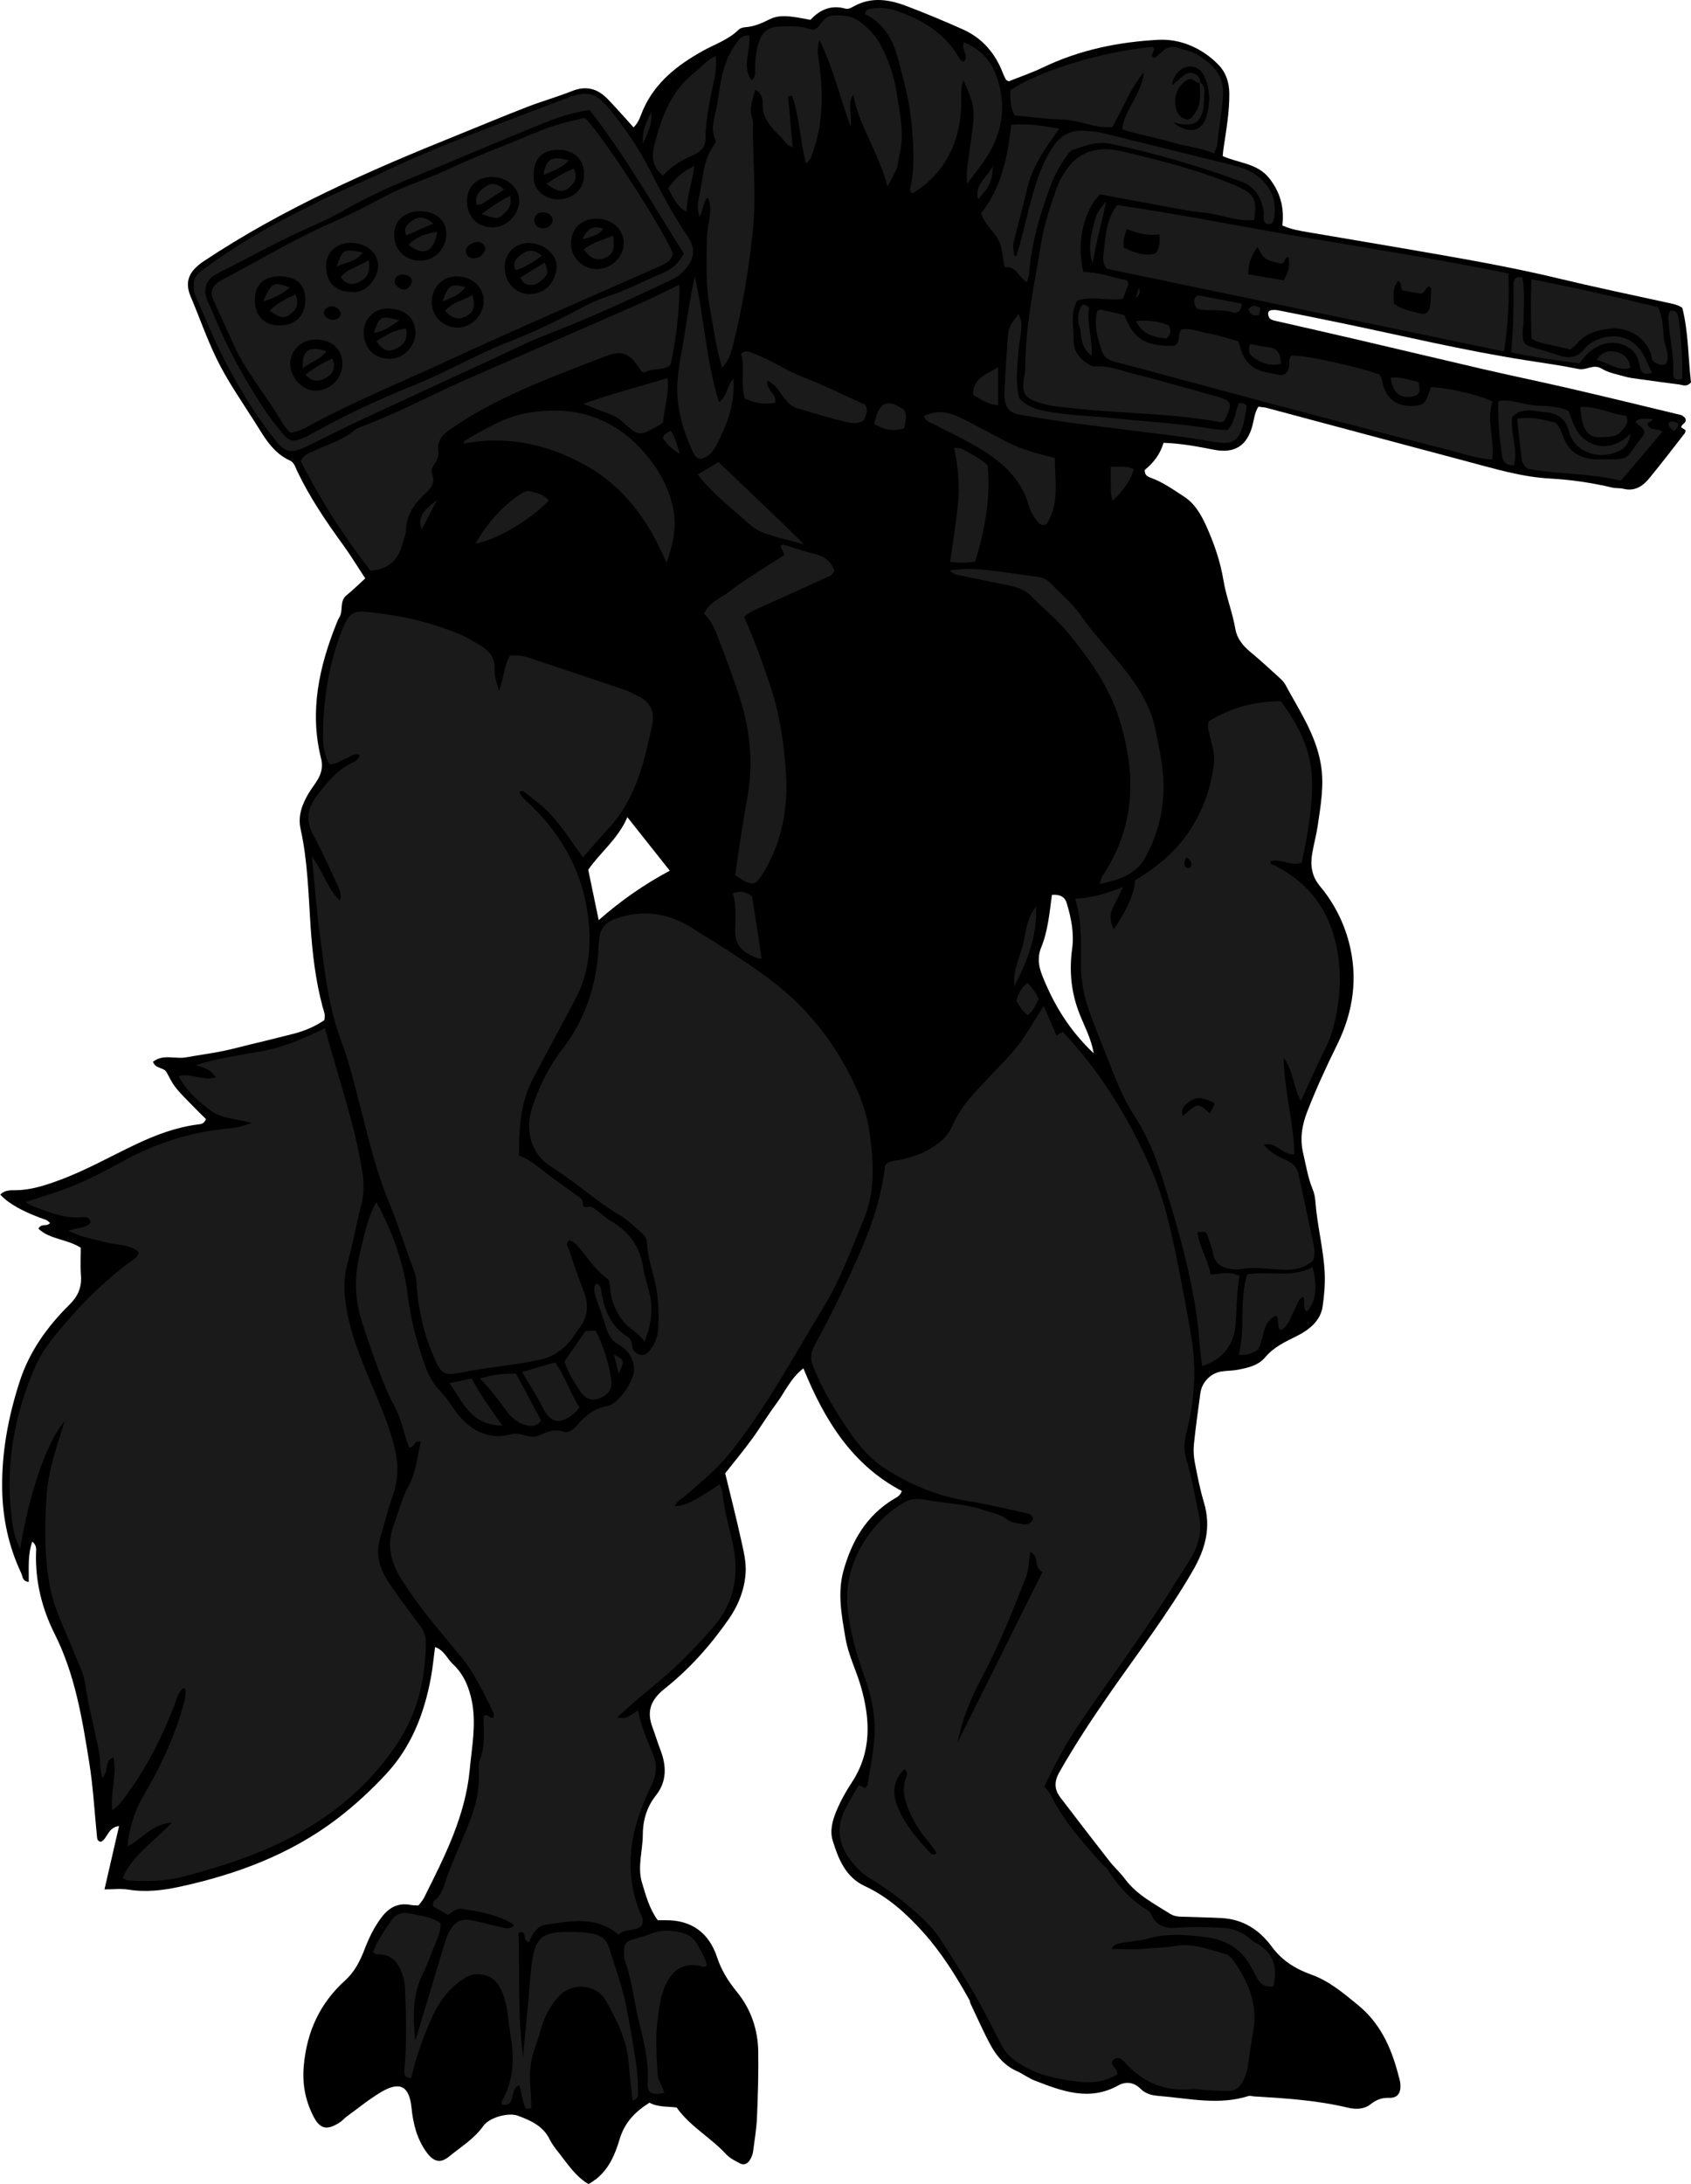 <?xml version="1.0" encoding="utf-8"?>
<!-- Generator: Adobe Illustrator 24.1.2, SVG Export Plug-In . SVG Version: 6.00 Build 0)  -->
<svg version="1.1" id="Layer_1" xmlns="http://www.w3.org/2000/svg" xmlns:xlink="http://www.w3.org/1999/xlink" x="0px" y="0px"
	 viewBox="0 0 218.33 281.88" enable-background="new 0 0 218.33 281.88" xml:space="preserve">
<g>
	<path d="M19.75,137.05c1.33-1.04,2.89-0.31,4.29-0.57c1.57-0.29,3.16-0.49,4.72-0.81c1.48-0.3,2.94-0.72,4.41-1.06
		c1.55-0.36,3.1-0.77,4.64-1.15c1.44-0.35,2.86-0.96,4.05-1.77c0.2-0.7-0.07-1.22-0.21-1.74c-0.91-3.4-1.31-6.85-1.55-10.36
		c-0.28-4.2-0.37-8.44-1.29-12.59c-0.37-1.66,0.19-3.16,1.02-4.57c0.37-0.62,0.82-1.18,1.19-1.8c0.5-0.85,0.69-1.73,0.43-2.75
		c-1.52-6.08-0.24-11.86,2.04-17.51c0.09-0.22,0.18-0.45,0.31-0.65c0.56-0.87-0.01-2.1,0.93-2.87c0.8-0.65,1.54-1.38,2.43-2.19
		c-1.01-1.53-1.86-2.94-2.83-4.28c-2.21-3.04-4.32-6.14-5.95-9.55c-0.24-0.51-0.41-1.14-0.92-1.37c-2.28-1.02-3.38-3.13-4.6-5.05
		c-1.71-2.69-3.54-5.31-4.94-8.2c-1.25-2.59-2.19-5.31-3.31-7.95c-0.83-1.97-0.16-3.32,1.78-4.6c10.17-6.75,21.27-11.63,32.54-16.17
		c3.03-1.22,6.04-2.49,9.09-3.67c1.93-0.75,3.94-1.31,5.87-2.08c1.81-0.72,3.27-0.29,4.56,1.03c0.89,0.92,1.73,1.88,2.59,2.82
		c0.25,0.27,0.49,0.56,0.76,0.86c0.75-0.74,0.93-1.63,1.29-2.41c1.57-3.46,4.38-5.63,7.56-7.42c1.59-0.9,3.38-1.46,4.72-2.79
		c0.2-0.2,0.58-0.3,0.88-0.32c1.14-0.08,2.13-0.52,3.14-1.03c0.95-0.49,2.02-0.43,3.06-0.3c0.71,0.09,1.41,0.25,2.19,0.38
		c1.22-1.31,2.67-1.96,4.5-1.45c0.4,0.11,0.77-0.11,1.13-0.31c2.23-1.23,4.5-0.88,6.72-0.04c2.46,0.93,4.9,1.95,7.3,3.02
		c2.53,1.13,4.22,3.09,5.2,5.67c0.11,0.29,0.26,0.57,0.4,0.84c0.03,0.06,0.13,0.08,0.34,0.21c1.44-0.58,3.02-1.11,4.51-1.83
		c4.69-2.25,9.71-3.26,14.81-3.53c2.86-0.15,5.65,1.05,7.77,3.22c0.98,1.01,1.39,2.3,1.4,3.71c0.02,2.4-0.4,4.75-0.75,7.11
		c-0.04,0.3-0.07,0.61-0.1,0.97c2.07,0.92,4.46,0.91,6,2.85c1.43,1.81,1.97,3.78,1.7,6.1c1.08,0.5,2.17,0.67,3.25,0.86
		c5.42,0.93,10.85,1.83,16.28,2.78c5.34,0.93,10.67,1.89,15.95,3.16c4.73,1.14,9.49,2.13,14.24,3.17c0.62,0.14,1.26,0.22,1.92,0.67
		c0.8,3.16,0.75,6.49,1.12,9.62c-0.58,0.64-1.06,0.33-1.51,0.27c-1.74-0.22-3.47-0.46-5.21-0.7c-0.63-0.09-1.27-0.16-1.88-0.34
		c-1-0.28-2.07-0.48-2.93-1c-1.08-0.66-1.97,0.25-2.98,0.04c-2.19-0.44-4.4-0.76-6.61-1.1c-8.2-1.27-16.25-3.22-24.37-4.9
		c-2.57-0.53-5.15-1.05-7.73-1.56c-0.31-0.06-0.64-0.08-0.95-0.04c-0.23,0.03-0.46,0.21-0.43,0.48c0.02,0.21,0.09,0.47,0.23,0.61
		c0.16,0.15,0.42,0.22,0.65,0.28c3.58,0.82,7.16,1.62,10.74,2.46c5.36,1.25,10.7,2.53,16.06,3.77c3.81,0.88,7.63,1.67,11.43,2.55
		c4.74,1.1,9.47,2.25,14.2,3.39c0.21,0.05,0.38,0.27,0.52,0.37c0.36,0.67-0.49,0.75-0.49,1.22c0.18,0.12,0.37,0.24,0.56,0.37
		c-0.03,0.13-0.03,0.3-0.11,0.4c-1.52,1.95-3.02,3.91-4.59,5.82c-0.84,1.02-1.88,1.71-3.33,1.34c-0.46-0.11-0.96-0.04-1.42-0.15
		c-2.65-0.63-5.35-1.02-8.04-1.17c-3.71-0.2-7.2-1.28-10.73-2.21c-8.64-2.29-17.27-4.62-25.9-6.92c-0.3-0.08-0.63-0.08-1.04-0.14
		c-0.48,0.74-0.55,1.62-0.76,2.43c-0.71,2.64-2.33,3.64-4.98,3.12c-2.1-0.41-4.21-0.82-6.51-0.89c-0.42,1.5-1.35,2.64-2.42,3.5
		c0,0.68,0.34,0.85,0.73,0.99c1.6,0.57,2.97,1.56,4.37,2.47c1.37,0.88,2.19,2.33,2.84,3.77c1.02,2.25,1.82,4.58,2.23,7.05
		c0.35,2.11,1.17,4.12,1.53,6.25c0.2,1.19,0.95,2.15,1.92,2.95c1.29,1.06,2.52,2.21,3.76,3.33c0.29,0.27,0.59,0.56,0.78,0.91
		c1.76,3.27,3.88,6.36,4.56,10.16c0.49,2.75,0,5.4-0.39,8.07c-0.17,1.18-0.5,2.34-0.7,3.52c-0.27,1.55-0.09,2.96,1,4.26
		c1.76,2.1,3.02,4.56,3.72,7.18c1.21,4.56,0.6,9-1.49,13.24c-1.41,2.86-2.75,5.76-3.9,8.74c-0.68,1.75-0.94,3.49-0.49,5.38
		c0.37,1.54,0.6,3.12,1.22,4.59c0.22,0.54,0.31,1.07,0.35,1.63c0.23,3.1,1.06,6.12,1.2,9.24c0.06,1.44-0.07,2.86-0.27,4.24
		c-0.27,1.87-1.76,3.03-3.31,3.81c-1.5,0.75-2.98,1.41-4.09,2.74c-0.93,1.11-2.3,1.39-3.64,1.64c-0.7,0.13-1.43,0.1-2.14,0.23
		c-1.32,0.24-2.41,1.4-2.6,2.73c-0.3,2.21-0.61,4.42-0.84,6.64c-0.08,0.78-0.03,1.6,0.12,2.38c0.33,1.72,0.67,3.45,1.17,5.13
		c0.97,3.22,0.2,6.01-1.46,8.86c-3.21,5.55-7.1,10.61-10.74,15.85c-2.28,3.28-4.47,6.61-6.45,10.09c-0.71,1.25-0.68,2.24,0.13,3.3
		c2.08,2.73,4.17,5.45,6.29,8.16c0.64,0.82,1.42,1.52,2.04,2.35c1.53,2.05,3.76,3.18,5.84,4.5c0.64,0.41,1.37,0.36,2.09,0.38
		c1.51,0.06,3.03,0.08,4.54,0.16c2.84,0.15,4.93,1.59,6.45,3.65c1.37,1.87,3.11,2.92,5.14,3.65c2.31,0.83,4.1,2.36,5.97,3.88
		c2.89,2.35,4.31,5.45,5.22,8.9c0.12,0.46,0.28,0.92,0.31,1.39c0.07,1.13-0.37,1.77-1.46,1.74c-0.96-0.03-1.65,0.24-2.37,0.81
		c-0.87,0.68-1.93,0.7-2.98,0.45c-3.98-0.95-8.03-1.21-12.09-1.45c-0.24-0.01-0.5-0.12-0.7-0.05c-3.87,1.23-7.73,0.3-11.59-0.01
		c-0.92-0.07-1.73-0.28-2.38-0.94c-0.86-0.87-1.93-0.94-2.87-0.41c-3.75,2.08-7.26,0.72-10.77-0.63c-0.81-0.31-1.53-0.88-2.33-1.23
		c-1.54-0.69-2.58-1.9-3.35-3.31c-0.95-1.75-1.75-3.59-2.61-5.39c-0.07-0.14-0.06-0.32-0.14-0.46c-1.74-3.13-3.65-6.19-6.05-8.84
		c-2.13-2.35-4.5-4.5-7.47-5.88c-2.46-1.14-3.41-3.49-4.14-5.88c-0.38-1.25-0.04-2.54,0.45-3.74c0.55-1.33,1.25-2.59,2.04-3.79
		c2.58-3.94,2.37-8.16,1.13-12.42c-0.6-2.06-1.6-4.01-1.96-6.14c-0.49-2.9-1.08-5.81-0.26-8.76c1.07-3.82,2.94-7.05,6.41-9.18
		c0.4-0.25,0.88-0.41,1.12-1.08c-6.42-3.37-10-9.16-12.71-15.84c-1.68,1.31-2.38,3.05-3.44,4.48c-1.15,1.53-2.13,3.19-3.26,4.73
		c-1.08,1.48-2.25,2.88-3.4,4.34c0.7,2.89,1.43,5.74,2.06,8.61c0.31,1.39,0.67,2.84,0.58,4.24c-0.14,2.16-0.94,4.2-2.19,5.99
		c-2.34,3.36-5.06,6.42-8.26,8.96c-1.79,1.42-2.36,2.9-1.58,4.98c0.36,0.97,0.66,1.96,1.03,2.93c0.8,2.07,0.84,4.08-0.59,5.88
		c-1.2,1.51-1.68,3.24-1.69,5.1c0,2.05-0.72,4.09-0.1,6.15c0.5,1.67,0.95,3.36,2.03,4.85c0.36,0,0.67,0,0.98,0
		c3.4-0.05,5.65,1.65,6.68,4.77c0.57,1.72,1.45,3.11,2.57,4.49c1.8,2.2,2.71,4.85,2.75,7.71c0.04,2.79-0.04,5.59-0.16,8.39
		c-0.06,1.51-0.31,3.01-0.51,4.51c-0.05,0.38-0.22,0.77-0.43,1.11c-0.27,0.44-0.74,0.67-1.23,0.42c-0.63-0.33-1.32-0.66-1.79-1.17
		c-2.01-2.18-4.69-3.61-6.42-6.06c-1.23-0.15-2.44-0.03-3.5-0.62c-1.9,1.19-3.23,2.59-3.87,4.75c-0.56,1.89-1.35,3.78-3,5.09
		c-0.31,0.24-0.64,0.45-0.99,0.68c-1.69-1-2.68-2.57-3.81-4c-0.45-0.56-0.9-1.14-1.22-1.78c-0.84-1.73-2.43-2.43-4.08-3.05
		c-1.23-0.47-3.71,0.21-4.49,1.32c-1.18,1.66-2.9,2.7-4.43,3.95c-1.11,0.91-1.99,0.66-2.85-0.5c-1.28-1.72-1.78-3.72-1.99-5.81
		c-0.28-2.79-1.49-3.47-3.94-2.01c-1.57,0.94-3,2.11-4.48,3.19c-0.26,0.19-0.46,0.45-0.72,0.63c-1.83,1.25-2.74,0.92-3.6-0.85
		c-1.02-2.07-1.38-4.15-1.16-6.46c0.4-4.34,2.08-7.99,5.31-10.91c1.23-1.11,1.94-2.5,2.52-4.01c0.54-1.42,1.19-2.78,2.1-4.02
		c0.99-1.36,2.18-2.07,3.89-1.73c0.3,0.06,0.63,0.04,0.98,0.06c0.25-0.34,0.54-0.63,0.71-0.98c2.65-5.28,5.35-10.56,5.91-16.57
		c0.27-2.91,0.86-5.83,0.28-8.78c-0.37-1.84-1.06-3.53-2.46-4.82c-0.75-0.69-1.09-1.78-2.3-2.2c-0.18,1.36-0.3,2.68-0.54,3.97
		c-0.86,4.63-2.51,8.89-5.77,12.41c-1.96,2.11-4.07,4.06-6.35,5.8c-6.03,4.58-12.94,7.15-20.27,8.75c-2.2,0.48-4.39,0.74-6.65,0.38
		c-0.99-0.16-2.02-0.03-3.1-0.03c0.63-2.73,1.24-5.4,1.88-8.17c-1.43,0.13-1.48,1.64-2.35,2.03c-0.43-0.09-0.46-0.35-0.49-0.57
		c-0.33-3.25-0.5-6.52-1.02-9.74c-0.91-5.66-1.83-11.32-4.47-16.56c-1.62-3.23-2.49-6.73-2.39-10.4c0.01-0.45,0.14-0.96-0.48-1.49
		c-0.62,1.75-0.43,3.5-0.46,5.21c-0.83-0.08-0.77-0.68-0.95-1.08c-1.62-3.44-2.41-7.01-2.48-10.86c-0.08-4.8,0.79-9.37,2.24-13.87
		c1.24-3.88,3.57-7.14,6.44-9.97c1.13-1.12,1.61-2.26,1.49-3.8c-0.09-1.18-0.02-2.38-0.02-3.55c-1.79-1.15-3.99-1.06-5.47-2.46
		c0.35-0.74,1.12-0.22,1.5-0.74c-0.16-0.13-0.31-0.32-0.5-0.39c-1.28-0.44-2.54-0.95-3.73-1.62c-0.77-0.43-1.5-0.91-2.2-1.66
		c0.58-0.58,1.3-0.56,1.96-0.56c1.96-0.01,3.76-0.6,5.57-1.26c3.46-1.26,6.66-3.09,9.97-4.66c2.62-1.24,5.29-2.24,8.18-2.59
		c0.3-0.04,0.64-0.08,0.88-0.67c-0.7-0.7-1.48-1.46-2.24-2.25c-0.61-0.63-1.24-1.25-1.77-1.95c-0.43-0.57-0.73-1.24-1.08-1.86
		C21.11,137.73,20.07,137.99,19.75,137.05z M86.48,112.39c-1.88-2.37-3.55-4.47-5.48-6.91c-1.22,2.85-3.52,4.55-5.05,6.79
		c0.45,2.2,0.89,4.29,1.35,6.5C80.11,116.3,83.08,114.2,86.48,112.39z M141.22,135.97c-0.36-1.99-1.22-3.52-1.84-5.11
		c-1.08-2.73-1.35-5.51-0.95-8.41c0.27-1.98-0.12-3.94-0.69-5.84c-0.26-0.88-0.93-1.19-1.92-1.1c-0.32,2.32-0.51,4.64-1.38,6.76
		c-0.54,1.33-0.33,2.49,0.13,3.66C136.04,129.64,138.07,133,141.22,135.97z"/>
	<path fill="#1A1A1A" d="M134.84,230.58c0.35,0.47,0.65,0.75,0.82,1.1c1.6,3.27,3.99,5.95,6.37,8.64c0.32,0.36,0.74,0.64,1,1.03
		c1.36,2.11,2.97,3.95,5.17,5.23c0.19,0.11,0.35,0.33,0.44,0.54c0.62,1.47,1.85,1.84,3.26,1.72c2-0.17,3.98-0.1,5.98,0.01
		c1.18,0.06,2.17,0.42,3.1,1.08c0.39,0.28,0.74,0.63,1.16,0.85c2.26,1.19,2.84,3.08,2.29,5.61c-0.9,0.13-1.61-0.12-2.08-1
		c-0.3-0.56-0.61-1.12-0.92-1.68c-1.22-2.22-3.23-3.32-5.61-3.64c-2.52-0.34-5.07-0.57-7.6,0.16c-0.99,0.29-2.05,0.32-3.07,0.52
		c-0.59,0.12-1.28,0.09-1.62,0.81c1.54,0,3.05,0.13,4.52-0.04c1.19-0.14,2.4-0.1,3.57-0.32c2.32-0.43,4.42,0.41,6.56,1.01
		c0.35,0.1,0.72,0.38,0.94,0.68c2.02,2.79,3.32,5.79,2.69,9.36c-0.27,1.49-0.5,2.99-0.7,4.49c-0.09,0.65-0.31,1.23-0.58,1.81
		c-0.42,0.87-1.05,1.39-2.06,1.35c-0.8-0.03-1.6-0.05-2.39-0.09c-0.8-0.04-1.6-0.21-2.39-0.14c-3.46,0.3-6.24-0.96-8.5-3.51
		c-0.51-0.57-1.01-0.75-1.59-0.11c-0.21,0.73,0.84,0.96,0.61,1.75c-1.52,0.88-3.17,1.13-4.98,0.9c-2.72-0.34-5.33-0.83-7.69-2.39
		c-0.91-0.6-1.65-1.24-2.14-2.17c-1.16-2.18-2.23-4.41-3.47-6.55c-1.44-2.48-2.98-4.91-4.55-7.32c-1.05-1.62-2.49-2.91-3.96-4.15
		c-1.59-1.34-3.26-2.57-5.05-3.63c-1.06-0.62-1.86-1.48-2.6-2.44c-1.56-2.05-1.81-4.22-0.66-6.51c0.53-1.07,1.18-2.08,1.77-3.11
		c0.33,0.14,0.58,0.25,0.83,0.36c0.13-0.16,0.29-0.27,0.31-0.41c0.3-1.89,0.66-3.77,0.84-5.66c0.27-2.83-0.26-5.57-1.22-8.23
		c-1.08-3.01-1.98-6.05-2.23-9.28c-0.43-5.69,3.16-10.91,7.41-13.32c1.21-0.68,2.39-0.34,3.49-0.16c2.27,0.36,4.59,0.44,6.79,1.22
		c0.97,0.34,2.01,0.47,2.86,1.13c0.59,0.46,1.33,0.53,2.03,0.65c0.55,0.09,1.11-0.03,1.39-0.64c-0.09-0.63-0.6-0.71-1.05-0.81
		c-2.42-0.52-4.83-1.13-7.27-1.51c-3.94-0.62-7.53-2.11-10.84-4.24c-1.82-1.17-3.26-2.86-4.48-4.63c-1.86-2.69-3.55-5.49-4.76-8.56
		c-0.39-0.99-0.31-1.77,0.2-2.7c2.08-3.78,3.95-7.66,5.7-11.61c1.66-3.74,2.96-7.57,3.38-11.55c0.44-0.64,1.02-0.6,1.57-0.7
		c1.74-0.32,3.4-0.86,4.87-1.88c0.98-0.68,1.76-1.41,2.28-2.62c0.71-1.67,1.85-3.17,3.11-4.52c1.36-1.46,2.75-2.9,4.11-4.36
		c0.98-1.05,1.84-2.2,2.6-3.43c0.58-0.94,1.18-1.88,1.96-3.13c0.62,1.45,1.13,2.63,1.65,3.83c0.3-0.18,0.55-0.33,0.8-0.49
		c4.88,5.16,8.53,11.14,11.37,17.6c1.61,3.66,2.52,7.57,3.31,11.48c0.71,3.52,1.4,7.04,1.97,10.58c0.66,4.13,0.34,8.24-0.72,12.28
		c-0.28,1.09-0.31,2.07,0.03,3.21c0.7,2.36,1.12,4.81,1.63,7.22c0.39,1.88,0.05,3.66-0.89,5.31c-0.63,1.11-1.37,2.16-2.04,3.25
		c-4.05,6.6-8.76,12.75-13.05,19.19C137.29,225.61,136.09,228.03,134.84,230.58z M134.6,202.9c-1.16-0.49-0.32-1.94-1.59-2.59
		c-0.15,1.2-0.18,2.37-0.62,3.47c-1.69,4.3-3.41,8.59-5.58,12.69c-1.41,2.66-2.6,5.41-3.16,8.42
		C127.26,217.65,130.86,210.41,134.6,202.9z M120.94,239.21c-0.38-0.53-0.72-1.12-1.17-1.62c-1.01-1.14-1.77-2.43-2.38-3.82
		c-0.62-1.41-0.98-2.85-0.39-4.38c0.13-0.35,0.21-0.76-0.23-1.02c-1.33,1.26-1.63,2.86-0.94,4.67c0.92,2.43,2.6,4.32,4.33,6.18
		C120.31,239.36,120.55,239.48,120.94,239.21z"/>
	<path fill="#1A1A1A" d="M53.62,263.41c0.85-2.81,1.7-5.63,2.55-8.44c0.44-1.45,0.86-2.91,1.31-4.35c0.14-0.45,0.3-0.92,0.54-1.32
		c0.87-1.42,1.57-1.72,3.22-1.36c1.17,0.26,2.32,0.58,3.49,0.83c0.52,0.11,1.08,0.27,1.56-0.15c-0.01-0.09,0-0.22-0.04-0.24
		c-2-1.26-4.27-1.62-6.54-1.98c-0.77-0.12-1.33,0.41-1.87,0.77c-0.7-0.41-1.31-0.76-1.95-1.13c0.05-0.26,0.02-0.59,0.16-0.69
		c1.13-0.83,1.3-2.13,1.75-3.33c0.93-2.46,2.06-4.85,2.99-7.3c0.71-1.87,1.1-3.83,1.05-5.85c-0.01-0.56-0.1-1.18,0.1-1.66
		c0.75-1.85,0.48-3.78,0.5-5.66c0.53-0.54,0.78,0.39,1.28,0.17c0-0.2,0.08-0.47-0.01-0.66c-1.21-2.43-2.33-4.89-4.06-7.04
		c-2.46-3.04-5.08-5.96-7.22-9.26c-0.3-0.47-0.62-0.93-0.9-1.42c-1.15-2.03-1.57-4.12-0.72-6.41c0.64-1.72,1.07-3.53,1.95-5.14
		c0.99-1.79,1.1-3.77,1.56-5.66c-0.92-0.35-0.72,0.84-1.53,0.67c-0.6-1.63-0.92-3.52-1.82-5.2c-1.1-2.04-1.9-4.22-2.69-6.4
		c-0.54-1.5-1.05-3.02-1.54-4.54c-0.94-2.88-1.02-5.78-0.31-8.73c0.54-2.24,0.92-4.53,2.16-6.77c2.15,3.92,3.55,7.93,4.08,12.2
		c0.37,3.04,1.16,5.95,2.17,8.81c0.46,1.29,1.07,2.48,2.07,3.47c1.07,1.07,1.69,2.47,2.77,3.57c1.8,1.84,3.94,2.59,6.3,1.93
		c1.3-0.36,2.29,0.66,3.48,0.2c1.02-0.39,1.99-0.99,3.21-0.55c0.61,0.21,1.23-0.12,1.69-0.66c1.09-1.3,2.3-2.32,4.1-2.66
		c1.45-0.27,3.55-3.43,3.41-4.89c-0.11-1.23-0.81-2.35-1.88-2.93c-1.13-0.61-1.52-1.52-1.84-2.61c-0.36-1.22-0.84-2.41-1.23-3.62
		c-0.18-0.57-0.35-1.18,0.04-1.76c0.74,0.29,0.64,0.92,0.74,1.44c0.41,2.19,1.24,4.14,3.23,5.37c0.47,0.29,0.63,0.65,0.67,1.17
		c0.05,0.61,0.38,1.05,1,1.21c0.79,0.21,1.19-0.37,1.55-0.88c0.61-0.87,0.84-1.9,0.86-2.95c0.05-1.92-0.03-3.82-0.48-5.71
		c-0.39-1.62-0.94-3.22-1.01-4.91c-0.02-0.54-0.28-0.91-0.65-1.23c-0.91-0.78-1.76-1.66-2.78-2.26c-3.1-1.84-5.75-4.31-8.79-6.21
		c-2.8-1.75-3.59-4.79-2.53-7.93c0.92-2.75,2.21-5.26,4-7.58c2.58-3.36,3.95-7.27,4.41-11.48c0.1-0.87,0.08-1.76,0.19-2.63
		c0.15-1.2,0.79-2.01,1.97-2.44c3.56-1.3,6.87-0.83,10.06,1.17c3.18,1.99,6.36,3.95,9.4,6.16c4.08,2.96,7.34,6.52,9.89,10.88
		c1.76,3.02,3.17,6.12,3.62,9.55c0.48,3.7,0.7,7.4-0.8,11.03c-1.59,3.84-3.03,7.79-5.19,11.32c-3.91,6.39-7.42,13.03-12.16,18.9
		c-1.68,2.08-3.72,3.72-5.7,5.45c-0.47,0.41-1.11,0.65-1.32,1.33c1.36-0.08,2.58-0.68,5.78-2.85c0.13,0.39,0.33,0.76,0.37,1.15
		c0.19,2.24,0.87,4.37,1.33,6.56c0.83,3.96,0.23,7.54-2.52,10.73c-2.52,2.92-5.21,5.61-8.22,8.01c-1.43,1.14-2.77,2.38-4.23,3.65
		c1.1,0.18,1.1,0.18,2.73-0.9c0.38,2.08,1.24,3.92,1.99,5.81c0.57,1.43,0.34,2.66-0.36,4.09c-2.49,5.08-3.6,10.38-1.48,15.92
		c0.22,0.59,0.65,1.12,0.35,1.9c-0.76,0.85-2.13,0.36-3,1.23c-2.89-2.46-6.19-1.76-9.42-1.29c-1.17,0.17-1.73,1.26-2.16,2.23
		c-0.88-0.18-0.28-1.15-0.97-1.31c-0.13,0.06-0.38,0.13-0.38,0.19c0.15,5.29-0.12,10.6,0.58,15.91c0.23-2.44,0.47-4.88,0.7-7.33
		c0.17-1.82,0.24-3.66,0.55-5.46c0.42-2.47,1.41-3.23,3.91-3.29c1.36-0.03,2.7-0.04,4.05,0.28c0.96,0.23,1.57,0.71,1.86,1.64
		c0.82,2.59,1.75,5.14,2.28,7.81c0.49,2.5,0.92,5.02,1.29,7.54c0.17,1.18,0.19,2.38,0.22,3.57c0.01,0.39-0.14,0.79-0.72,0.91
		c-0.16-1.56-0.37-3.11-0.48-4.67c-0.21-3.05-1.54-5.69-3-8.26c-1.2-2.11-4.3-2.35-5.99-0.56c-1.05,1.12-1.8,2.44-2.25,3.91
		c-0.28,0.92-0.53,1.84-0.86,2.74c-0.56,1.53-0.76,3.09-0.64,4.71c0.08,1.03,0.11,2.06,0.17,3.05c-0.54,0.36-0.83,0.11-0.94-0.31
		c-0.23-0.84-0.4-1.69-0.6-2.56c-1.41,0.31-0.28,2.78-2.26,2.49c-0.02-0.15-0.11-0.33-0.05-0.42c1.59-2.7,1.64-5.6,1.14-8.58
		c-0.3-1.8-0.31-3.65-1.01-5.39c-0.48-1.18-1.12-2.09-2.46-2.37c-0.91-0.19-1.67-0.07-2.49,0.45c-2.13,1.35-3.45,3.3-4.4,5.54
		c-1,2.35-1.89,4.75-2.44,7.32c-0.75,0.02-0.97-0.29-0.9-1c0.31-3.35,0.24-6.71,0.1-10.06c-0.02-0.55-0.03-1.13-0.17-1.66
		c-0.48-1.8-1.25-3.32-3.51-3.23c-0.13,0.01-0.27-0.15-0.49-0.29c0.6-1.46,1.46-2.77,2.37-4.07c0.58-0.82,1.38-1.14,2.3-0.94
		c1.38,0.29,2.84,0.4,4.08,1.26c0.03,1.02-0.37,1.89-0.73,2.76c-0.52,1.25-0.95,2.55-1.55,3.76
		C53.22,257.51,53.31,260.42,53.62,263.41z"/>
	<path fill="#1A1A1A" d="M15.83,242.41c1.3-3.01,4.05-4.68,6.38-7.17c-2.59,0.2-3.86,2.13-5.71,3.06c0.01-1.83,0.98-4.73,1.8-6.12
		c2.36-4,4.36-8.16,5.53-12.68c0.1-0.38,0.13-0.79,0.14-1.18c0.01-0.14-0.11-0.29-0.18-0.47c-0.83,0.52-0.96,1.44-1.26,2.22
		c-1.54,3.96-3.39,7.75-5.9,11.19c-0.59,0.81-1.1,1.73-2.14,2.39c-0.27-2.36,0.65-4.53,0.15-6.8c-1.26,0.41-0.54,1.88-1.42,2.61
		c-0.38-1.13-0.23-2.22-0.42-3.25c-0.56-2.97-1.38-5.88-1.81-8.88c-0.21-1.47-0.98-2.86-1.53-4.27c-1.04-2.67-2.41-5.21-2.97-8.06
		c-0.78-3.95-0.74-7.9-0.48-11.9c0.21-3.3,1.29-6.32,2.34-9.63c-2.24,2.43-4.62,9.36-5.73,16.43c-0.79-1.4-0.97-2.76-1.13-4.12
		c-0.82-6.76,0.37-13.21,3.07-19.4c0.87-2,2.24-3.68,3.64-5.32c2.7-3.17,5.66-6.08,9.06-8.51c0.26-0.19,0.54-0.35,0.63-0.95
		c-1.17-1.02-2.83-0.87-4.29-1.26c-1.53-0.41-3.12-0.63-4.71-1.46c0.99-0.48,2.13-0.27,2.81-1.05c-0.13-0.91-0.81-0.72-1.3-0.69
		c-2.23,0.12-4.23-0.71-6.24-1.48c-0.22-0.08-0.4-0.23-0.87-0.51c1.78-0.57,3.19-0.98,4.57-1.48c2.87-1.02,5.56-2.43,8.22-3.89
		c4.27-2.34,8.8-3.71,13.64-4.14c0.94-0.08,1.86-0.36,2.8-0.69c-1.86-0.52-3.93-0.51-5.45-1.69c-1.53-1.19-3.09-2.48-3.99-4.37
		c1.67-0.38,3.18,0.67,4.81,0.16c-0.82-0.97-0.82-0.97-2.61-1.57c2.98-0.92,5.78-1.3,8.55-1.8c2.85-0.52,5.46-1.66,8.13-2.96
		c1.67,6.33,3.87,12.34,4.84,18.67c0.22,1.43,0.2,2.84-0.19,4.27c-0.64,2.39-1.02,4.84-1.7,7.22c-0.8,2.82-0.38,5.53,0.31,8.26
		c0.58,2.33,1.51,4.54,2.42,6.76c1.21,2.95,2.56,5.85,3.31,8.97c0.5,2.06,0.5,4.07-0.21,6.11c-0.66,1.88-1.15,3.82-1.7,5.73
		c-0.63,2.19,0.14,4.09,1.34,5.85c1.26,1.84,2.61,3.62,3.95,5.42c0.45,0.61,0.65,1.25,0.65,2.01c-0.02,4.81-1.12,9.3-3.87,13.34
		c-3.54,5.2-8.16,9.06-13.76,11.95c-4.38,2.25-8.98,3.72-13.69,4.95c-2.35,0.61-4.74,0.64-7.14,0.5
		C16.32,242.7,16.13,242.54,15.83,242.41z"/>
	<path fill="#1A1A1A" d="M75.27,110.67c-1.76-2.37-3.09-4.68-5.09-6.44c-0.78-0.68-1.61-1.3-2.42-1.95
		c-0.18-0.15-0.36-0.3-0.72-0.05c0.31,0.72,0.96,1.18,1.5,1.71c4.23,4.09,6.84,9,7.45,14.87c0.36,3.46,0.01,6.87-1.63,10.01
		c-1.85,3.54-3.79,7.03-5.62,10.57c-1.58,3.07-1.73,6.4-1.73,9.76c1.81,0.71,3.03,1.98,4.44,2.97c0.98,0.69,1.94,1.41,2.91,2.11
		c0.38,0.28,0.9,0.47,0.9,1.03c0,0.78,0.37,0.52,0.87,0.5c0.4-0.01,0.82,0.43,1.21,0.7c0.52,0.37,0.98,0.84,1.53,1.15
		c2.35,1.36,3.76,3.28,4.17,6.03c0.21,1.4,0.8,2.73,0.99,4.17c0.23,1.8-0.04,3.44-0.82,5.37c-0.77-1.17-1.9-1.6-2.65-2.51
		c-0.99-1.21-1.58-2.58-1.77-4.12c-0.07-0.55,0.06-1.19-0.45-1.56c-1.66-1.18-2.63-2.98-4-4.42c-0.21-0.22-0.52-0.34-0.77-0.5
		c-0.68,0.42-0.22,0.9-0.09,1.27c0.57,1.74,1.15,3.48,1.83,5.19c0.71,1.78,0.67,3.41-0.55,4.95c-0.4,0.5-0.69,1.07-1.1,1.56
		c-1.04,1.25-2.26,2.1-3.94,2.47c-2.5,0.55-5.04,0.81-7.56,1.2c-0.95,0.15-1.88,0.31-2.82,0.5c-1.9,0.37-2.35,0.11-3.15-1.66
		c-1.46-3.23-2.24-6.63-2.43-10.17c-0.03-0.47-0.14-0.95-0.31-1.39c-1.13-2.9-2.01-5.88-3.21-8.76c-1.67-3.98-2.64-8.19-3.72-12.36
		c-0.74-2.86-1.43-5.74-2.47-8.51c-1.62-4.3-2.1-8.83-2.71-13.33c-0.45-3.31-0.69-6.64-1.08-10.5c1.52,2.08,2.02,4.22,3.64,5.73
		c0.29-0.97-0.18-1.66-0.5-2.37c-0.94-2.03-1.85-4.08-2.92-6.04c-1.01-1.85-0.86-3.42,0.41-5.1c1.27-1.67,2.52-3.29,4.47-4.23
		c0.41-0.2,0.89-0.38,1.11-1.05c-0.76-0.34-1.28,0.25-1.86,0.46c-0.66,0.24-1.2,0.8-2.1,0.69c-0.61-1.1-0.81-2.36-0.81-3.6
		c0.01-4.66,0.75-9.21,2.41-13.59c0.17-0.45,0.4-0.87,0.61-1.3c0.44-0.9,1.19-1.27,2.15-1.19c4.39,0.38,8.67,1.3,12.74,3.04
		c0.73,0.31,1.4,0.77,2.1,1.15c1.34,0.72,2.26,1.63,2.15,3.36c-0.06,0.82,0.33,1.67,0.56,2.74c0.62-1.64,0.61-3.21,1.44-4.61
		c0.89-0.08,1.72,0.04,2.56,0.32c4.16,1.4,8.33,2.78,12.49,4.19c0.45,0.15,0.85,0.45,1.29,0.63c1.65,0.69,2.37,2.02,2.03,3.66
		c-1.04,5-2.21,9.98-5.95,13.83C77.28,108.33,76.37,109.43,75.27,110.67z"/>
	<path fill="#1A1A1A" d="M138.82,116c2.3-0.11,4.11-0.7,6.17-1.51c-0.45,0.94-0.78,1.68-1.16,2.39c-0.52,0.95-0.62,1.9-0.02,3.07
		c1.28-2.02,2.53-3.91,2.75-6.3c2.4-1.51,4.62-3.17,6.33-5.44c2.22-2.95,3.48-6.28,3.87-9.9c0.11-1.06-0.31-2.19-0.54-3.28
		c-0.11-0.54-0.38-1.06-0.17-1.92c2.74-1.69,5.85-2.61,9.34-2.59c2.34,3.2,4.02,6.51,4.02,10.56c0.01,3.46-0.6,6.81-1.35,10.27
		c-1.33,0.55-2.69-0.59-4.04-0.19c-0.01,0.45,0.3,0.42,0.5,0.52c4.85,2.46,7.51,6.38,8.26,11.78c0.42,2.99,0.18,5.86-0.52,8.75
		c-0.29,1.17-0.7,2.27-1.25,3.35c-1.04,2.06-1.95,4.18-3.05,6.57c-1.01-1.81-0.92-3.84-2.22-5.56c0.08,4.34,1.3,8.26,1.38,12.41
		c-1.48,0.23-2.34-1.68-3.94-1.22c0.82,1.03,1.91,1.55,2.99,2.05c0.78,0.37,1.3,0.86,1.48,1.72c0.65,3.04,1.32,6.08,1.95,9.12
		c0.15,0.7,0.17,1.43-0.07,2.07c-1.73,1.53-3.79,1.19-5.75,1.05c-1.12-0.08-2.21-0.19-3.33,0.02c-0.54,0.1-1.13,0.08-1.67-0.02
		c-1.08-0.19-1.92-0.67-2.15-1.91c-0.16-0.86-0.49-1.68-0.78-2.51c-0.12-0.35-0.15-0.34-1.22-0.33c0.17,1.94,1.36,3.53,1.68,5.51
		c1.27-0.11,2.45-0.49,3.72,0.17c-0.34,1.95-0.36,3.99-0.48,6.03c-0.15,2.68-1.47,4.65-4.31,5.6c-0.33-1.68-0.35-3.34-0.54-4.95
		c-0.78-6.61-2.62-12.98-4.61-19.28c-0.87-2.76-1.97-5.52-3.61-8.04c-1.52-2.33-2.52-4.98-3.54-7.58c-0.79-2-1.6-4-2.33-6.03
		c-0.65-1.81-0.99-3.7-1.04-5.62C139.53,121.94,139.76,119.06,138.82,116z M156.18,143.7c0.12-0.2,0.26-0.38,0.34-0.58
		c0.09-0.26,0.43-0.49,0.15-0.82c-1.6-0.7-2.16-0.74-3.06-0.12c-0.64,0.43-1.24,0.92-0.89,1.9
		C154.68,142.31,154.68,142.31,156.18,143.7z M153.18,110.71c-0.05,0.06-0.12,0.11-0.14,0.18c-0.13,0.44-0.28,0.89,0.25,1.17
		c0.09,0.05,0.34-0.03,0.41-0.12c0.33-0.49,0.02-0.84-0.31-1.16C153.35,110.73,153.25,110.74,153.18,110.71z"/>
	<path fill="#1A1A1A" d="M194.76,35.29c0.12,3.43-0.04,6.65-0.57,10.08c-17.25-3.59-34.32-7.14-51.27-10.67
		c-0.59-0.65-0.51-1.33-0.44-1.94c0.27-2.1,0.27-4.3,1.75-6.29c8.46,1.23,16.86,2.94,25.31,4.36
		C177.92,32.23,186.31,33.59,194.76,35.29z M181.08,37.48c-0.37-0.34,0.01-0.96-0.57-1.22c-0.74,0.94-0.58,1.95-0.54,2.94
		c1.07,0.82,2.29,0.94,3.41,1.28c0.63,0.19,1.12-0.21,1.23-0.82c0.14-0.78,0.14-1.58,0.17-2.37c0-0.1-0.16-0.21-0.24-0.32
		c-0.56,0.07-0.41,0.85-1.12,0.94C182.73,37.78,181.88,37.63,181.08,37.48z M162.35,31.86c-0.76,1.12-1.24,2.22-1.17,3.56
		c1.58,0.26,3.1,0.51,4.6,0.76c0.71-1.56,0.71-1.56,0.61-2.95c-0.64-0.12-0.41,0.85-1.02,0.79
		C163.25,33.52,163.25,33.52,162.35,31.86z M149.7,30.25c-1.54,0.22-2.87-0.15-4.22-0.71c-0.26,0.84-0.52,1.57-0.4,2.44
		c1.33,0.55,2.61,1.18,4.13,0.73C149.74,32.04,149.77,31.27,149.7,30.25z"/>
	<path fill="#1A1A1A" d="M114.59,24.09c-1.16-4.49-3.69-7.81-4.42-11.87c-0.81,1.24-0.15,2.46-0.34,4.13
		c-1.42-3.88-2.22-7.51-4.04-11.21c-0.34,1.3-0.15,2.15-0.02,3.06c0.58,4.15,0.49,8.27-1.11,12.23c-0.08,0.19-0.28,0.33-0.6,0.69
		c-0.77-3.01-0.83-6.01-1.8-8.78c-0.17,0.03-0.34,0.06-0.51,0.09c0.2,2.17,0.39,4.33,0.6,6.58c-0.85-0.2-1.11-0.96-1.62-1.41
		c-0.53-0.47-1-1.03-1.43-1.61c-0.53-0.71-0.87-1.52-0.83-2.45c0.03-0.74-0.06-1.45-0.95-1.97c-0.3,1.23-0.84,2.34-0.42,3.62
		c0.1,0.3,0.13,0.63,0.12,0.94c-0.05,4.55,0.46,9.11-0.02,13.65c-0.52,4.99-1.34,9.95-2.57,14.82c-0.25,0.99-0.55,1.99-1.4,2.87
		c-0.79-2.57-1.08-5.09-1.56-7.58c-0.59-3.09-0.45-6.21-0.38-9.31c0.03-1.56,0.71-3.1,0.26-4.7c-0.04-0.14-0.15-0.25-0.22-0.38
		c-0.6,0.66-0.48,1.61-1.02,2.5c-0.27-0.91-0.27-1.7-0.09-2.43c0.57-2.3,0.46-4.79,1.95-6.83c0.13-0.18,0.29-0.5,0.22-0.66
		c-0.76-1.61-0.01-3.18,0.23-4.7c0.4-2.58,0.64-5.25,2.24-7.49c0.46-0.65,0.82-1.39,1.87-1.31c0.27,1.89-1.02,3.9,0.3,5.79
		c0.62-0.49,0.45-1.07,0.46-1.59c0.01-0.88,0.09-1.74,0.29-2.61c0.48-2.04,1.22-2.72,3.23-2.77c0.72-0.02,1.44-0.04,2.16,0.04
		c0.63,0.07,1.24,0.27,1.85,0.42c0.24-0.14,0.5-0.22,0.63-0.39c0.54-0.69,1-1.46,2.03-1.48c1.13-0.02,2.24,0.01,3.2,0.72
		c1.1,0.81,2.07,1.72,2.74,2.96c1.07,1.99,1.82,4.09,2.15,6.31c0.4,2.67,1.07,5.33,0.35,8.06c-0.14,0.54-0.13,1.12-0.32,1.64
		C115.55,22.35,115.17,22.95,114.59,24.09z"/>
	<path fill="#1A1A1A" d="M87.71,36.74c0.13,2.38-0.5,7.94-1.16,10.38c-1,0.82-2.36,0.31-3.26,0.95c-0.44,0-0.52-0.23-0.66-0.42
		c-1.43-2.14-2.27-2.5-4.58-1.61c-6.18,2.37-12.4,4.65-18.07,8.15c-0.61,0.38-1.19,0.8-1.8,1.2c-1.06,0.7-1.82,1.54-1.58,2.96
		c0.1,0.57-0.2,1.07-0.51,1.55c-0.26,0.39-0.5,0.82-0.29,1.34c0.4,0.97-0.05,1.66-0.75,2.31c-1.43,1.33-2.58,2.82-2.63,4.91
		c-0.01,0.54-0.29,1.08-0.42,1.62c-0.52,2.05-1.68,3.4-4.15,3.59c-3.44-4.41-6.52-9.18-9.03-14.19c0.51-0.91,1.24-1.06,1.88-1.36
		c1.73-0.8,3.59-1.33,5.08-2.6c0.24-0.2,0.55-0.33,0.85-0.44c4.65-1.71,9-4.1,13.53-6.08c7.52-3.3,15.06-6.57,22.58-9.88
		C84.42,38.38,86.04,37.55,87.71,36.74z"/>
	<path fill="#1A1A1A" d="M139.87,35.1c2.03,0.03,3.82,0.73,5.59,1.07c0.46,0.49,0.1,0.82-0.02,1.17c-0.13,0.37-0.27,0.74-0.44,1.21
		c-1.92,0.36-3.93-0.39-5.9,0.24c-0.95,1.66-0.46,3.42-0.48,5.15c-0.01,1.4,0.71,2.24,1.71,2.95c0.31,0.22,0.74,0.43,1.09,0.41
		c1.65-0.13,3.15,0.49,4.68,0.87c3.55,0.9,7.07,1.92,10.6,2.9c2.46,0.69,2.51,0.83,1.39,3.25c-0.28,0.22-0.6,0.17-0.91,0.11
		c-6.22-1.13-12.55-1.03-18.8-1.75c-1.43-0.16-2.87-0.25-4.24-0.71c-1.87-0.62-2.23-1.26-1.93-3.22c0.05-0.31,0.17-0.62,0.17-0.94
		c-0.06-5.62,1.17-11.08,2.07-16.59c0.38-2.3,1.14-4.49,1.88-6.68c0.33-0.97,0.83-1.89,1.44-2.75c1.8-2.5,4.37-2.9,7.06-2.26
		c4.96,1.18,9.92,2.41,14.64,4.4c2.5,1.06,2.87,1.73,2.45,4.47c-2.22,0.23-4.3-0.73-6.47-0.95c-2.3-0.23-4.56-0.74-6.84-1.15
		c-2.19-0.39-4.38-0.81-6.57-1.22C139.91,27.18,138.95,31.41,139.87,35.1z"/>
	<path fill="#1A1A1A" d="M192.68,59.33c-2.13-0.16-3.94-0.81-5.77-1.28c-7.25-1.85-14.49-3.75-21.73-5.66
		c-5.55-1.47-11.08-2.98-16.63-4.47c-1.54-0.41-3.08-0.82-4.62-1.23c-0.72-0.19-1.37-0.5-1.63-1.26c-0.59-1.74-1.13-3.48-0.6-5.33
		c0.22-0.05,0.38-0.15,0.51-0.12c1.01,0.22,2.01,0.47,2.96,0.7c1.23,3.14,2.75,4.05,6.48,3.95c0.75-0.46,0.4-1.34,0.84-2.09
		c1.21-0.24,2.41,0.3,3.62,0.52c1.24,0.23,2.45,0.63,3.78,0.99c0.08,0.24,0.18,0.53,0.26,0.83c0.46,1.81,1.61,2.88,3.45,3.21
		c0.47,0.08,0.94,0.17,1.41,0.28c0.78,0.18,1.21-0.18,1.4-0.9c0.14-0.52-0.1-1.13,0.34-1.58c1.82-0.04,8.2,1.33,11.38,2.46
		c0.09,0.19,0.23,0.4,0.27,0.62c0.44,2.52,1.97,3.67,4.48,3.39c0.6-0.07,1.08-0.31,1.32-0.88c0.21-0.51,0.39-1.03,0.57-1.53
		c2.45,0.15,6.53,1.11,7.94,1.9C191.9,54.21,192.97,56.63,192.68,59.33z"/>
	<path fill="#1A1A1A" d="M25.05,36.98c-0.16-1.11,0.47-1.67,1.22-2.22c3.22-2.37,6.61-4.47,10.15-6.34
		c3.46-1.82,6.97-3.55,10.58-5.07c1.54-0.65,3.03-1.43,4.55-2.11c7.06-3.18,14.34-5.79,21.56-8.55c2.73-1.04,3.82-0.78,5.65,1.46
		c1.97,2.42,3.72,5.01,5.14,7.78c1.49,2.92,3,5.83,4.85,8.53c1.33,1.95,0.77,3.44-0.98,5c-0.41,0.36-0.95,0.59-1.45,0.83
		c-5.19,2.47-10.42,4.84-15.78,6.92c-2.38,0.92-4.66,2.08-6.98,3.15c-5.8,2.67-11.59,5.34-17.38,8.04c-1.95,0.91-3.87,1.9-5.81,2.84
		c-0.43,0.21-0.85,0.44-1.3,0.62c-1.52,0.64-2.27,0.46-3.34-0.83c-2.41-2.9-4.35-6.11-6.14-9.41c-1.6-2.95-2.89-6.05-4.21-9.13
		C25.16,37.99,24.92,37.49,25.05,36.98z M76.13,14.2c-2.35,0.32-4.45,1.08-6.51,1.92c-5.03,2.04-10.01,4.19-15.03,6.24
		c-3.41,1.39-6.78,2.83-9.97,4.67c-1.52,0.87-3.11,1.64-4.72,2.34c-4.02,1.77-7.84,3.93-11.75,5.89c-1.77,0.89-2.06,2.32-1.1,4.16
		c0.22,0.42,0.4,0.87,0.58,1.31c1.72,4.23,3.94,8.21,6.44,12.02c0.74,1.13,1.59,2.2,2.45,3.25c0.81,0.98,1.32,1.07,2.52,0.59
		c0.3-0.12,0.59-0.26,0.86-0.41c4.39-2.47,8.93-4.61,13.61-6.48c4-1.6,7.72-3.81,11.74-5.39c3.27-1.28,6.45-2.76,9.55-4.43
		c1.12-0.6,2.28-1.17,3.49-1.56c2.52-0.81,4.84-2.07,7.27-3.07c1.13-0.46,2.04-1.2,2.72-2.54C84.4,26.58,80.78,20.19,76.13,14.2z"/>
	<path fill="#1A1A1A" d="M101.29,71.64c-0.23-0.5-0.39-0.84-0.55-1.19c0.16-0.05,0.32-0.18,0.44-0.14c1.38,0.4,2.73,0.9,4.12,1.23
		c1.2,0.28,1.97,0.95,2.41,2.06c-0.1,0.56-0.53,0.74-0.98,0.94c-2.76,1.24-5.52,2.49-8.28,3.74c-0.79,0.36-1.62,0.67-2.38,1.35
		c1.26,2.8,2.31,5.7,3.3,8.63c1.31,3.89,1.91,7.9,2.13,11.96c0.2,3.61-0.37,7.16-1.9,10.49c-0.27,0.58-0.55,1.16-0.88,1.7
		c-1.22,2.04-1.53,2.09-3.79,0.56c0.25-1.75,0.5-3.56,0.78-5.35c0.26-1.65,0.54-3.3,0.83-4.95c0.75-4.34,0.28-8.59-1.07-12.74
		c-0.74-2.28-1.56-4.53-2.43-6.76c-0.55-1.4-0.98-2.87-2.14-3.95c0.71-1.53,2.16-2.01,3.26-2.86c1.07-0.83,2.21-1.58,3.34-2.32
		C98.7,73.25,99.92,72.5,101.29,71.64z"/>
	<path fill="#1A1A1A" d="M143.6,16.41c-2.3,0.19-4.28-0.94-6.45-0.98c-2.06-0.04-4.11-0.35-6.18-0.54
		c-0.55-1.08-0.51-2.18-0.54-3.24c3.9-2.58,11.79-4.98,18.37-5.6c0.54,0.41-0.28,0.85,0,1.23c0.11,0.23,0.24,0.25,0.41,0.11
		c0.3-0.26,0.61-0.51,0.9-0.78c0.58-0.52,1.21-0.72,1.98-0.44c0.82,0.3,1.73,0.44,2.47,0.88c1.99,1.18,3.52,2.64,3.35,5.31
		c-0.13,2.07-0.56,4.1-0.72,6.16c-0.03,0.38-0.23,0.74-0.41,1.29c-1.94-0.81-3.95-0.93-5.9-1.55c-1.92-0.61-4-0.86-5.99-1.58
		c0.3-2.56,2.48-4.4,2.8-7.37C145.83,11.59,145,14.05,143.6,16.41z M154.96,10.68c-0.59,0.13-0.91-0.67-1.52-0.45
		c-1.25,0.69-1.78,1.83-1.7,3.14c0.06,0.91,0.41,1.88,1.59,2.06c0.53-0.11,0.77-0.54,1.03-0.93c0.81-1.22,0.55-2.58,0.52-3.91
		c0.86,0.55,0.58,1.43,0.57,2.18c-0.04,3.01-1.12,3.81-3.96,3.03c1.75,1.47,3.57,1.31,4.2-0.54c0.62-1.84,0.61-3.79-0.29-5.59
		c-0.59-1.18-2.06-1.44-3.05-0.58c-0.51,0.44-0.95,1.01-1,1.92c0.55-0.48,0.96-0.83,1.38-1.19c0.38-0.33,0.84-0.54,1.32-0.37
		C154.59,9.63,155,10.01,154.96,10.68z"/>
	<path fill="#1A1A1A" d="M124.36,10.34c-0.41,1.44-0.19,2.56-0.26,3.66c-0.23,3.73-1.57,8.08-6.23,10.93
		c-0.46-0.08-0.38-0.51-0.33-0.74c0.63-2.68,0.39-5.35,0.17-8.06c-0.24-2.96-1.03-5.78-1.78-8.61c-0.65-2.44-1.87-4.56-4.24-5.69
		c0.05-0.65,0.5-0.66,0.87-0.72c1.12-0.18,2.23-0.04,3.3,0.33c3.25,1.12,6.05,2.84,7.88,5.86c0.16,0.27,0.28,0.58,0.69,0.66
		c0.79-0.77-0.43-1.56,0.03-2.5c1.91,0.81,3.32,2.1,4.06,4c1.68,4.3,0.86,8.26-1.87,11.89c-0.51,0.68-1.02,1.37-1.78,2.37
		c-0.1-1.25,0-2.13,0.13-3.02c0.24-1.57,0.47-3.15,0.64-4.73C125.85,13.98,125.58,12.83,124.36,10.34z"/>
	<path fill="#1A1A1A" d="M141.98,114.11c0.2-0.59,0.22-0.84,0.35-1.02c4.24-6.34,4.42-13.06,2.22-20.17
		c-1.34-4.33-3.87-7.82-6.65-11.24c-1.42-1.74-3.2-3.11-4.74-4.72c-0.81-0.85-1.88-1.18-2.98-1.41c-2.11-0.44-4.22-0.85-6.33-1.3
		c-0.37-0.08-0.79-0.09-1.2-0.63c1.54-0.22,2.95-0.21,4.33-0.08c2.3,0.21,4.58,0.62,6.87,0.9c0.75,0.09,1.37,0.34,1.88,0.91
		c1.24,1.35,2.71,2.49,3.76,4.01c2.17,3.16,4.98,5.8,7.13,8.99c1.22,1.82,2.14,3.7,2.57,5.86c0.49,2.5,1.07,4.96,1.04,7.56
		c-0.03,3.21-0.85,6.15-2.36,8.92C146.65,112.92,144.49,113.56,141.98,114.11z"/>
	<path fill="#1A1A1A" d="M86.06,72.66c-2.32-5.5-5.55-9.9-10.55-12.65c-4.84-2.67-10.05-3.82-15.68-2.76
		c0.11-0.23,0.13-0.34,0.19-0.37c2.54-1.48,5.06-3.04,8.01-3.56c6.44-1.14,11.77,0.72,15.85,5.94c1.6,2.05,2.69,4.27,3.12,6.87
		C87.34,68.32,86.86,70.3,86.06,72.66z"/>
	<path fill="#1A1A1A" d="M126.68,27.51c2.65-3.32,3.42-7.29,3.88-11.41c2.14-0.2,4.08,0.15,6.22,0.51
		c-1.75,2.43-3.44,4.73-4.11,7.57c-0.57,2.4-1.23,4.78-1.81,7.18c-0.09,0.37-0.01,0.78,0.03,1.17c0.02,0.21,0,0.48,0.31,0.58
		c1.09-3.35,1.65-6.86,2.82-10.2c0.51-1.44,1.14-2.81,2-4.06c0.92-1.34,2.18-2.08,3.85-1.97c0.79,0.05,1.6,0.08,2.37,0.26
		c5.65,1.38,11.3,2.79,16.94,4.19c1.91,0.47,3.58,1.26,4.68,3.04c0.77,1.25,0.85,2.55,0.63,3.91c-0.09,0.58-0.5,0.75-1.03,0.59
		c-0.52-0.48-0.21-1.08-0.31-1.61c-0.33-1.84-1.1-3.19-3.04-3.89c-5.48-1.97-11.04-3.63-16.75-4.81c-1.71-0.35-3.13,0.23-4.63,0.7
		c-0.57,0.18-0.88,0.66-1.2,1.13c-0.72,1.06-1.34,2.17-1.8,3.37c-1.42,3.73-2.54,7.54-2.86,11.55c-0.02,0.3-0.15,0.6-0.27,1.1
		c-1.12-0.58-1.39-2.17-2.87-1.89c-0.35-1.35-0.25-2.67-0.96-3.79C128.15,29.73,127.15,28.97,126.68,27.51z"/>
	<path fill="#1A1A1A" d="M197.73,43.7c-0.09-2.54-0.1-4.99,0-7.65c5.65,1.09,11.01,2.31,16.36,3.6c0.53,1.24,0.65,2.52,0.71,3.77
		c0.06,1.17,0.85,2.28,0.36,3.48c-0.61,0.44-1.09,0.05-1.54-0.14c-0.43-0.28-0.35-0.71-0.47-1.08c-0.68-2.09-2.92-3.52-5.26-3.26
		c-1.6,0.18-3.15,0.57-4.26,1.91c-0.25,0.3-0.58,0.53-0.87,0.79c-0.9-0.21-1.73-0.42-2.57-0.6
		C199.41,44.35,198.61,44.26,197.73,43.7z"/>
	<path fill="#1A1A1A" d="M92.83,51.9c1.19-0.88,0.93-2.05,1.87-3.01c0.19,2.92-0.61,5.27-1.67,7.52c-0.56,1.18-1.12,2.5-2.58,2.83
		c-0.41-0.1-0.67-0.26-0.82-0.57c-1.45-2.98-2.38-6.1-2.16-9.43c0.14-2.04,0.61-4.05,0.92-6.08c0.38-2.48,0.76-4.96,1.32-7.45
		C90.93,41,91.14,46.48,92.83,51.9z"/>
	<path fill="#1A1A1A" d="M91.25,253.7c-0.37,0.38-0.63,0.08-0.92,0.03c-1.97-0.31-3.19,0.32-4.15,2c-0.82,1.43-1,3.03-1.23,4.6
		c-0.36,2.46-0.2,4.94-0.04,7.41c0.06,0.91,0.68,1.59,0.87,2.44c-1.73,0.25-2.25,0.01-2.16-1.42c0.17-2.77-0.54-5.37-1.17-8.01
		c-0.61-2.55-0.86-5.18-1.77-7.67c-0.13-0.36-0.11-0.79-0.12-1.18c-0.02-0.8,0.27-1.36,1.14-1.56c0.85-0.2,1.68-0.49,2.5-0.8
		c1.17-0.44,2.35-0.38,3.54-0.14c1.08,0.21,1.92,0.76,2.4,1.77C90.55,252,91.16,252.77,91.25,253.7z"/>
	<path fill="#1A1A1A" d="M195.87,54.05c2-0.36,3.51,0.21,4.97,0.51c0.68,0.66,0.82,1.48,1.15,2.2c0.74,1.64,2.08,2.35,3.78,2.52
		c0.4,0.04,0.8,0.01,1.2,0.01c3.73-0.03,2.68,0.09,4.83-2.6c0.79-0.98,0.67-1.19-0.68-2.2c0.66-0.74,1.48-0.32,2.23-0.43
		c-0.05,0.13-0.06,0.22-0.11,0.26c-0.17,0.14-0.53,0.29-0.52,0.37c0.19,0.83,0.94,0.67,1.52,0.81c0.08,0.02,0.14,0.07,0.41,0.21
		c-1.8,2.13-3.57,4.22-5.36,6.33c-4.09-0.98-8.19-0.8-12.02-1.53c-0.6-0.41-0.75-0.9-0.81-1.35
		C196.24,57.5,196.08,55.86,195.87,54.05z"/>
	<path fill="#1A1A1A" d="M85.59,22.65c-1.45-1.16-1.45-2.51-1.12-3.84c0.91-3.68,2.18-7.16,5.37-9.58c0.81-0.62,1.41-1.51,2.59-2.01
		c0.05,1.03,0.03,1.91-0.16,2.81c-0.57,2.64-1.17,5.27-1.19,7.99c-0.01,1.17-0.86,1.67-1.72,2.06
		C87.96,20.7,86.68,21.48,85.59,22.65z"/>
	<path fill="#1A1A1A" d="M119.26,53.74c2.16-1.15,4.01-0.25,5.86,0.74c1.4,0.75,2.83,1.46,4.22,2.23c2.1,1.16,4.37,1.84,6.86,2.38
		c-0.02,3.02,0.64,5.96-1.1,8.6c-0.64,0.25-0.95-0.1-1.25-0.49c-0.44-0.57-0.8-1.18-1-1.89c-1.08-3.82-3.91-6.06-7.16-7.89
		c-1.66-0.94-3.39-1.75-5.08-2.64C120.14,54.53,119.55,54.4,119.26,53.74z"/>
	<path fill="#1A1A1A" d="M161.03,164.49c2.82-0.47,5.76,0.51,8.44-0.93c0.68,2.73,0.44,4.43-0.76,5.76
		c-0.6-0.54-0.09-1.35-0.49-1.95c-0.17,0.16-0.39,0.28-0.49,0.47c-0.33,0.63-0.62,1.29-0.93,1.94c-0.34,0.71-0.61,1.48-1.46,1.94
		c-0.57-0.52-0.08-1.36-0.58-1.91c-1.83,0.86-1.5,2.85-2.3,4.36c-0.63,0.48-1.41,0.8-2.53,0.7
		C160.84,171.53,159.94,168.07,161.03,164.49z"/>
	<path fill="#1A1A1A" d="M99.05,49.12c-0.13,1.32,1.29,1.69,1.04,2.87c-1.34,0.26-2.62,0.06-3.93-0.56
		c-0.58-1.91,0.05-3.92-0.47-5.76c0.54-0.54,0.97-0.27,1.41-0.11c2.34,0.82,4.38,2.27,6.7,3.17c2.74,1.06,5.38,2.38,7.91,3.51
		c0.49,0.88,0.01,1.41-0.18,2.02c-1.08,0.68-2.19,0.22-3.24-0.03c-1.78-0.42-3.52-1.03-5.29-1.51c-0.75-0.2-1.22-0.68-1.68-1.26
		C100.68,50.69,100.27,49.69,99.05,49.12z"/>
	<path fill="#1A1A1A" d="M131.6,51.4c0.86,0.95,1.95,1.37,3.15,1.62c2.9,0.59,5.86,0.64,8.78,0.94c4.35,0.45,8.72,0.68,13.04,1.41
		c0.62,0.1,1.26,0.1,1.91,0.14c0.97-1.01,1.01-2.35,1.46-3.46c0.41-0.08,0.71-0.04,1.04,0.38c-0.16,0.8-0.29,1.74-0.54,2.63
		c-0.51,1.77-1.34,2.3-3.17,2.05c-1.74-0.24-3.46-0.58-5.2-0.8c-4.5-0.58-9.01-1.11-13.51-1.7c-2.29-0.3-4.57-0.68-6.85-1.07
		c-1.3-0.22-1.78-0.75-2-2.01c-0.05-0.31-0.05-0.64-0.03-0.96c0.14-2.38,0.26-4.77,0.45-7.14c0.1-1.21,0.34-1.57,1.39-2.91
		c0.48,1.27,0.46,1.26,0.14,3.52c-0.17,1.18-0.28,2.37-0.33,3.56C131.26,48.89,131.28,50.17,131.6,51.4z"/>
	<path fill="#1A1A1A" d="M123.19,57.81c0.53,0.06,0.81,0.01,0.99,0.12c1.11,0.63,2.28,1.15,3.33,2.13c0.44,4.17-0.36,8.27-1.58,12.4
		c-1.08,0.26-2.09,0.18-3.26,0.08c0.35-2.53,0.75-4.93,1-7.36C123.94,62.75,123.72,60.31,123.19,57.81z"/>
	<path fill="#1A1A1A" d="M85.62,54.5c-0.3,0.22-0.42,0.33-0.56,0.41c-2.56,1.44-2.57,1.45-4.73-0.5c-0.55-0.5-1.17-0.8-1.85-1.05
		c-0.94-0.33-1.87-0.72-3.16-1.23c3.76-1.35,7.28-2.24,10.88-3.33C86.43,50.87,85.74,52.62,85.62,54.5z"/>
	<path fill="#1A1A1A" d="M103.82,70.26c-1.81-0.5-3.67-0.89-5.42-1.55c-0.92-0.35-1.72-1.11-2.48-1.79c-2-1.77-4.12-3.43-5.84-5.66
		c0.9-0.55,1.7-1.03,2.68-1.62C96.43,63.13,100.13,66.62,103.82,70.26z"/>
	<path fill="#1A1A1A" d="M72.88,175.73c0.97-1.4,1.83-2.63,2.7-3.9c0.44-0.03,0.91-0.06,1.33-0.09c1,2.02,1.64,4.05,1.99,6.18
		c0.2,1.22-0.2,1.98-1.32,2.5c-1.02,0.48-1.96,0.23-2.67-0.83C74.14,178.4,73.34,177.21,72.88,175.73z"/>
	<path fill="#1A1A1A" d="M195.24,53.81c-0.24,2.15,0.78,4.16,0.23,6.27c-0.92-0.02-1.38-0.36-1.5-1.09
		c-0.38-2.35-0.6-4.71-0.51-7.22c1.63-0.28,3.04,0.4,4.5,0.54c1.5,0.14,3.04,0.02,4.59,0.76c0.54,1.66,1.14,3.45,3.03,4.21
		c1.8,0.72,3.38,0.14,4.95-1.27c-0.21,1.28-0.76,1.9-1.7,2.31c-2.5,1.09-5.56-0.01-6.24-2.58c-0.48-1.85-1.55-2.42-3.2-2.55
		C198,53.08,196.55,52.52,195.24,53.81z"/>
	<path fill="#1A1A1A" d="M195.1,45.48c0.29-3.05,0.35-5.82,0.3-8.6c-0.01-0.67,0.12-1.31,1.17-1.06c0.34,1.95,0.14,3.94,0.13,5.91
		c0,0.32-0.09,0.63-0.1,0.95c-0.05,1.65,0.11,1.83,1.71,2.27c1,0.28,1.98,0.59,2.97,0.92c1.24,0.41,2.33,0.34,3.23-0.77
		c0.5-0.62,1.15-1.06,1.94-1.34c2.49-0.87,4.6-0.1,5.83,2.22c0.36,0.68,0.66,1.4,1.02,2.16c-0.82,0.26-1.39,0.16-1.57-0.82
		c-0.18-0.94-0.45-1.81-1.36-2.4c-2.17-1.4-4.36-0.36-5.57,0.91c-0.27,0.28-0.5,0.61-0.88,1.07
		C201.06,46.55,198.18,46.14,195.1,45.48z"/>
	<path fill="#1A1A1A" d="M67.41,177.1c1.55-0.45,2.85-0.83,4.26-1.24c1.32,1.78,1.92,3.95,3.15,5.81c-0.26,0.29-0.43,0.57-0.67,0.76
		c-1.91,1.52-3.05,1.33-4.13-0.84C69.27,180.09,68.35,178.69,67.41,177.1z"/>
	<path fill="#1A1A1A" d="M66.63,177.32c1.12,2.09,2.16,4.06,3.23,6.05c-0.72,0.91-1.58,0.74-2.41,0.44
		c-0.93-0.34-1.58-1.03-2.16-1.83c-0.98-1.34-1.96-2.69-3.32-4.02C63.53,177.42,64.97,177.29,66.63,177.32z"/>
	<path fill="#1A1A1A" d="M70.87,64.61c-2.45,2.52-6.68,5.05-9.49,5.56c1.61-2.76,3.54-4.94,6.08-6.56c0.35-0.22,0.73-0.26,1.14-0.16
		C69.45,63.66,70.28,63.89,70.87,64.61z"/>
	<path fill="#1A1A1A" d="M98.35,123.77c-0.76-0.05-1.13-0.36-1.56-0.56c-1.38-0.66-1.92-1.74-1.87-3.25
		c0.06-1.57,0.13-3.14-0.29-4.67c1.23-0.3,1.23-0.3,2.46,0.37C97.51,118.28,97.91,120.92,98.35,123.77z"/>
	<path fill="#1A1A1A" d="M204.04,52.53c2.21-0.09,4,0.94,5.9,1.13c0.43,0.92-0.1,1.41-0.57,1.97c-0.72,0.87-1.75,0.73-2.65,0.8
		C204.99,56.56,204.19,55.39,204.04,52.53z"/>
	<path fill="#1A1A1A" d="M64.85,184.01c-4.11-0.06-5.08-3.06-6.82-5.47c1.09-0.24,1.92-0.42,2.86-0.62
		C61.95,179.96,63.31,181.8,64.85,184.01z"/>
	<path fill="#1A1A1A" d="M215.68,40.14c0.48-0.13,0.8,0.08,0.93,0.49c0.35,1.12,0.73,6.85,0.57,8.29c-0.58,0.16-1.19,0.08-1.15-0.62
		c0.14-2.24-0.43-4.4-0.57-6.6C215.44,41.17,215.25,40.6,215.68,40.14z"/>
	<path fill="#1A1A1A" d="M128.87,47.36c0,1.65,0,3.22,0,4.92c-1.36-0.03-2.26-0.79-3.22-1.31C125.6,48.64,127.57,48.33,128.87,47.36
		z"/>
	<path fill="#1A1A1A" d="M133.78,117.02c0.14,3.75-1.13,7.06-2.81,10.27c-0.24-1.9,0.65-3.57,1.09-5.32
		C132.48,120.29,132.55,118.45,133.78,117.02z"/>
	<path fill="#1A1A1A" d="M116.74,55.27c-1.49,0.5-2.7,0.14-3.88-0.55c0.53-2.21,1.09-2.85,2.33-2.6c0.44,0.09,0.86,0.36,1.26,0.6
		c0.19,0.11,0.39,0.31,0.45,0.51C117.07,53.85,116.9,54.46,116.74,55.27z"/>
	<path fill="#1A1A1A" d="M89.63,21.43c-0.19,2.06-0.98,3.81-0.97,5.93c-1.38-0.8-1.78-1.97-2.4-3.06
		C87.14,23.08,88.12,22.12,89.63,21.43z"/>
	<path fill="#1A1A1A" d="M154.55,39.86c-0.42-0.59-0.46-1.03-0.24-1.48c0.14-0.09,0.28-0.27,0.38-0.25
		c1.89,0.34,3.78,0.71,5.63,1.07c0,0.95-0.61,1.27-1.08,1.13C157.71,39.86,156.12,40.21,154.55,39.86z"/>
	<path fill="#1A1A1A" d="M143.42,60.24c1.01,0.06,1.94-0.19,2.98,0.34c-0.49,1.59-1.43,2.78-2.73,4.06
		c-0.35-0.82-0.21-1.51-0.24-2.17C143.4,61.77,143.42,61.07,143.42,60.24z"/>
	<path fill="#1A1A1A" d="M140.95,45.91c-1.56-1.11-1.2-2.54-1.57-3.69c-0.24-0.75-0.23-1.57,0.06-2.34
		c0.11-0.28,0.24-0.63,0.64-0.52c0.21,0.06,0.55,0.29,0.53,0.39C140.29,41.73,141.07,43.66,140.95,45.91z"/>
	<path fill="#1A1A1A" d="M146.66,41.44c1.54-0.12,2.97-0.01,4.25,0.57c0.31,0.68,0.28,1.18-0.32,1.69
		C149.03,43.53,147.5,43.21,146.66,41.44z"/>
	<path fill="#1A1A1A" d="M161.4,44.4c0.88,0.16,1.65,0.34,2.43,0.43c1.26,0.14,1.47,0.98,1.57,2.12c-1.35,0.34-2.41-0.04-3.43-0.71
		C161.37,45.85,161.04,45.39,161.4,44.4z"/>
	<path fill="#1A1A1A" d="M141.09,34.03c-0.64-1.84-0.28-3.6,0.21-5.36c0.33-1.21,0.34-1.21,1.51-2.69
		C142.26,28.89,141.44,31.41,141.09,34.03z"/>
	<path fill="#1A1A1A" d="M179.54,48.77c1.42-0.18,2.49,0.32,3.58,0.52c0.25,0.94,0.34,1.73-0.77,1.9
		C180.68,51.43,179.89,50.76,179.54,48.77z"/>
	<path fill="#1A1A1A" d="M132.63,126.87c0.7,0.63,1.08,1.31,1.5,2.07c-0.44,0.72-0.67,1.57-1.44,2.08
		c-0.72-0.45-1.03-1.17-1.46-1.81C131.46,128.31,131.82,127.56,132.63,126.87z"/>
	<path fill="#1A1A1A" d="M206.15,46.47c0.71-1.14,1.64-1.26,2.56-1.04c0.95,0.23,1.66,0.85,1.8,2.07
		C208.83,47.99,207.67,46.76,206.15,46.47z"/>
	<path fill="#1A1A1A" d="M126.28,25.72c-0.51-1.94,1.21-2.78,1.92-4.36C128.13,23.36,127.83,24.03,126.28,25.72z"/>
	<path fill="#1A1A1A" d="M54.44,68.36c-0.69-1.94,0.79-2.83,2.02-3.86c-0.35,0.65-0.7,1.3-1.04,1.96
		C55.09,67.09,54.77,67.73,54.44,68.36z"/>
	<path fill="#1A1A1A" d="M87.82,58.61c-1.15-0.66-1.7-1.31-2.21-1.99c-0.01-0.65,0.54-0.7,0.96-1.03
		C87.24,56.38,87.3,57.33,87.82,58.61z"/>
	<path fill="#1A1A1A" d="M83.02,18.58c-0.16-1.83,0.5-2.89,1.05-4.13C84.16,15.84,84.1,16.11,83.02,18.58z"/>
	<path fill="#1A1A1A" d="M79.89,177.33c-0.2-0.79-0.39-1.58-0.62-2.5C80.65,175.6,80.65,175.6,79.89,177.33z"/>
	<path fill="#1A1A1A" d="M161.2,39.88c0.52-0.62,1.01-0.43,1.55-0.12c-0.06,0.29-0.13,0.59-0.2,0.9
		C161.79,40.84,161.35,40.6,161.2,39.88z"/>
	<path fill="#1A1A1A" d="M147.05,37.12c0.24,0.6,0.07,1-0.4,1.33C146.77,38.05,146.89,37.64,147.05,37.12z"/>
	<path fill="#1A1A1A" d="M216.72,54.67c-0.04,0.41-0.28,0.71-0.55,0.98c-0.42-0.26-0.88-0.77-0.71-1.04
		C215.65,54.31,216.3,54.4,216.72,54.67z"/>
	<path fill="#1A1A1A" d="M37.52,55.85c-0.9-0.76-1.35-1.8-1.95-2.72c-1.86-2.88-4.03-5.57-5.44-8.73c-0.84-1.9-1.74-3.77-2.58-5.67
		c-0.44-1-0.24-1.65,0.61-2.3c0.19-0.14,0.41-0.25,0.62-0.36c4.73-2.49,9.3-5.27,14.22-7.4c2.41-1.05,4.73-2.28,7.06-3.5
		c2.47-1.3,5.16-2.07,7.68-3.26c3.89-1.83,7.94-3.33,11.91-4.99c1.92-0.8,3.92-1.29,5.87-1.7c2.27,2.22,10.11,14.33,11.37,17.54
		c-0.23,0.92-1,1.3-1.82,1.66c-9.33,4.13-18.71,8.18-27.97,12.46c-5.58,2.58-11.27,4.9-16.69,7.81
		C39.52,55.19,38.61,55.72,37.52,55.85z M63.47,22.84c-1.89,0-3.16,1.24-3.17,3.11c-0.01,2.08,1.37,3.44,3.43,3.39
		c1.73-0.05,3.29-1.66,3.31-3.42C67.05,24.22,65.45,22.84,63.47,22.84z M80.53,31.3c-0.06-1.79-1.57-3.08-3.58-3.07
		c-1.96,0.02-3.3,1.41-3.22,3.36c0.07,1.81,1.69,3.26,3.51,3.14C79.1,34.6,80.59,33.04,80.53,31.3z M55.74,38.98
		c-0.01,1.81,1.45,3.28,3.3,3.3c1.78,0.02,3.33-1.49,3.4-3.32c0.07-1.91-1.49-3.32-3.63-3.28C57.09,35.72,55.75,37.15,55.74,38.98z
		 M54.38,27.27c-1.98-0.07-3.37,1.06-3.48,2.82c-0.12,2.03,1.28,3.54,3.34,3.56c1.81,0.02,3.32-1.46,3.38-3.33
		C57.67,28.52,56.43,27.34,54.38,27.27z M40.67,43.83c-1.78,0.03-3.25,1.48-3.2,3.17c0.05,1.82,1.63,3.46,3.31,3.43
		c1.92-0.03,3.49-1.66,3.42-3.55C44.15,44.99,42.76,43.8,40.67,43.83z M65.16,34.45c-0.04,2,1.44,3.57,3.34,3.51
		c1.93-0.06,3.2-1.52,3.36-3.38c0.14-1.64-1.55-3.12-3.47-3.21C66.6,31.29,65.19,32.64,65.16,34.45z M45.35,37.68
		c1.8,0.31,3.37-1.66,3.46-3.23c0.11-1.76-1.46-3.09-3.49-3.1c-1.92,0-3.22,1.23-3.22,3.03C42.1,36.42,43.32,37.66,45.35,37.68z
		 M53.65,42.86c-0.13-1.86-1.3-2.96-3.56-3.04c-1.65-0.05-3.28,1.28-3.12,3.41c0.14,1.88,1.49,3.14,3.47,3.08
		C52.16,46.26,53.69,44.61,53.65,42.86z M68.91,22.49c-0.26,1.92,1.46,3.32,3.23,3.24c1.88-0.09,3.19-1.24,3.27-3.06
		c0.08-1.98-1.17-3.28-3.2-3.33C70.08,19.3,68.93,20.39,68.91,22.49z M36.18,35.67c-2.06-0.03-3.21,1-3.27,2.91
		c-0.07,2.08,1.1,3.37,3.08,3.42c2.04,0.04,3.35-1.15,3.42-3.12C39.49,36.82,38.37,35.7,36.18,35.67z M62.69,32.09
		c-0.17-0.7-0.65-0.87-1.1-0.86c-0.36,0.01-0.75,0.22-1.06,0.44c-0.33,0.23-0.47,0.62-0.32,1.04c0.19,0.53,0.6,0.68,1.11,0.63
		C62.15,33.24,62.48,32.67,62.69,32.09z M53.17,36.22c-0.07-0.5-0.59-0.81-1.26-0.77c-0.53,0.04-0.91,0.3-0.96,0.83
		c-0.05,0.53,0.72,1.14,1.28,1.09C52.74,37.32,53.24,36.71,53.17,36.22z M71.35,28.4c0-0.59-0.59-1.02-1.35-0.99
		c-0.61,0.03-1.06,0.47-1.02,1.04c0.04,0.66,0.46,0.97,1.08,1.01C70.75,29.51,71.35,29,71.35,28.4z M43.99,40.6
		c0.07-0.47-0.48-1.02-1.05-1.06c-0.55-0.04-0.92,0.26-1.11,0.71c-0.17,0.42,0.44,1,1.06,1.03C43.41,41.32,43.81,41.13,43.99,40.6z"
		/>
	<path fill="#1A1A1A" d="M61.56,26.46c-0.33-1.18,0.36-1.83,1.11-2.37c0.81-0.58,1.6-0.37,2.42,0.37c-0.99,0.65-1.9,1.26-2.82,1.83
		C62.1,26.4,61.86,26.39,61.56,26.46z"/>
	<path fill="#1A1A1A" d="M62.16,27.62c1.34-0.93,2.37-1.7,3.7-2.33c0.31,1.39-0.43,2.01-1.16,2.59
		C64.2,28.29,64.01,28.23,62.16,27.62z"/>
	<path fill="#1A1A1A" d="M79.16,30.43c0.25,1.78-0.03,2.46-1.06,2.87c-1.05,0.41-1.8,0.12-2.74-1.11
		C76.49,31.3,77.84,30.96,79.16,30.43z"/>
	<path fill="#1A1A1A" d="M75.19,30.87c0.71-1.45,1.45-1.82,2.69-1.34C77.26,30.39,76.44,30.55,75.19,30.87z"/>
	<path fill="#1A1A1A" d="M57.47,40.13c1.03-1.2,2.4-1.37,3.54-2.04c0.36,1.48,0.22,2.07-0.69,2.65
		C59.29,41.39,58.39,41.16,57.47,40.13z"/>
	<path fill="#1A1A1A" d="M57.13,38.93c0.75-2.18,1.06-2.35,2.97-1.86C59.24,38.02,59.24,38.02,57.13,38.93z"/>
	<path fill="#1A1A1A" d="M56.47,29.93c-0.5,2.65-1.79,3.18-3.7,1.68C53.71,30.55,54.93,30.17,56.47,29.93z"/>
	<path fill="#1A1A1A" d="M55.93,28.86c-1.2,0.53-2.28,1-3.46,1.52c-0.46-0.98,0.16-1.49,0.79-1.93
		C54.18,27.83,55.02,28.03,55.93,28.86z"/>
	<path fill="#1A1A1A" d="M39.43,48.35c1.11-0.81,2.21-1.53,3.46-2.05c0.55,1.18,0.07,1.97-0.83,2.49
		C41.18,49.29,40.26,49.33,39.43,48.35z"/>
	<path fill="#1A1A1A" d="M42.14,45.35c-0.77,1.09-2.07,1.36-3.04,2.19C38.9,45.26,39.95,44.53,42.14,45.35z"/>
	<path fill="#1A1A1A" d="M67.2,35.81c1.01-0.62,2.06-1.27,3.12-1.92c0.54,1.27,0.45,1.61-0.48,2.37c-0.38,0.31-0.79,0.54-1.28,0.52
		C68.01,36.75,67.48,36.61,67.2,35.81z"/>
	<path fill="#1A1A1A" d="M69.94,33.01c-1.03,0.8-2.06,1.45-3.34,1.87c-0.53-1.01,0.1-1.55,0.68-2.01
		C68.11,32.21,69,32.16,69.94,33.01z"/>
	<path fill="#1A1A1A" d="M47.58,33.6c0.37,1.69-0.37,2.4-1.3,2.84c-0.8,0.38-1.65,0.31-2.28-0.68
		C44.92,34.66,46.24,34.41,47.58,33.6z"/>
	<path fill="#1A1A1A" d="M43.48,34.39c0.76-2.23,0.88-2.3,3.34-1.8C45.99,33.83,44.61,33.87,43.48,34.39z"/>
	<path fill="#1A1A1A" d="M52.43,42.42c0.29,1.51-0.41,2.19-1.41,2.64c-1.1,0.5-1.8-0.11-2.42-1.01
		C49.74,43.34,50.83,42.55,52.43,42.42z"/>
	<path fill="#1A1A1A" d="M51.56,41.35c-1.02,0.69-1.97,1.44-3.29,1.61C49.01,40.78,49.13,40.71,51.56,41.35z"/>
	<path fill="#1A1A1A" d="M70.56,23.74c1.14-0.77,2.23-1.47,3.51-1.99c0.62,1.2,0.05,1.93-0.7,2.55
		C72.67,24.88,71.88,24.71,70.56,23.74z"/>
	<path fill="#1A1A1A" d="M70.17,22.58c0.39-2.12,0.99-2.48,3.28-1.88C72.51,21.72,71.36,22.07,70.17,22.58z"/>
	<path fill="#1A1A1A" d="M34.81,40.1c0.96-1,2.15-1.54,3.36-2.1c0.43,1.25,0.19,1.96-0.8,2.64C36.64,41.15,36.12,41.05,34.81,40.1z"
		/>
	<path fill="#1A1A1A" d="M33.98,38.89c1.1-2.45,1.32-2.56,3.46-1.79C36.41,37.98,35.37,38.52,33.98,38.89z"/>
</g>
</svg>
